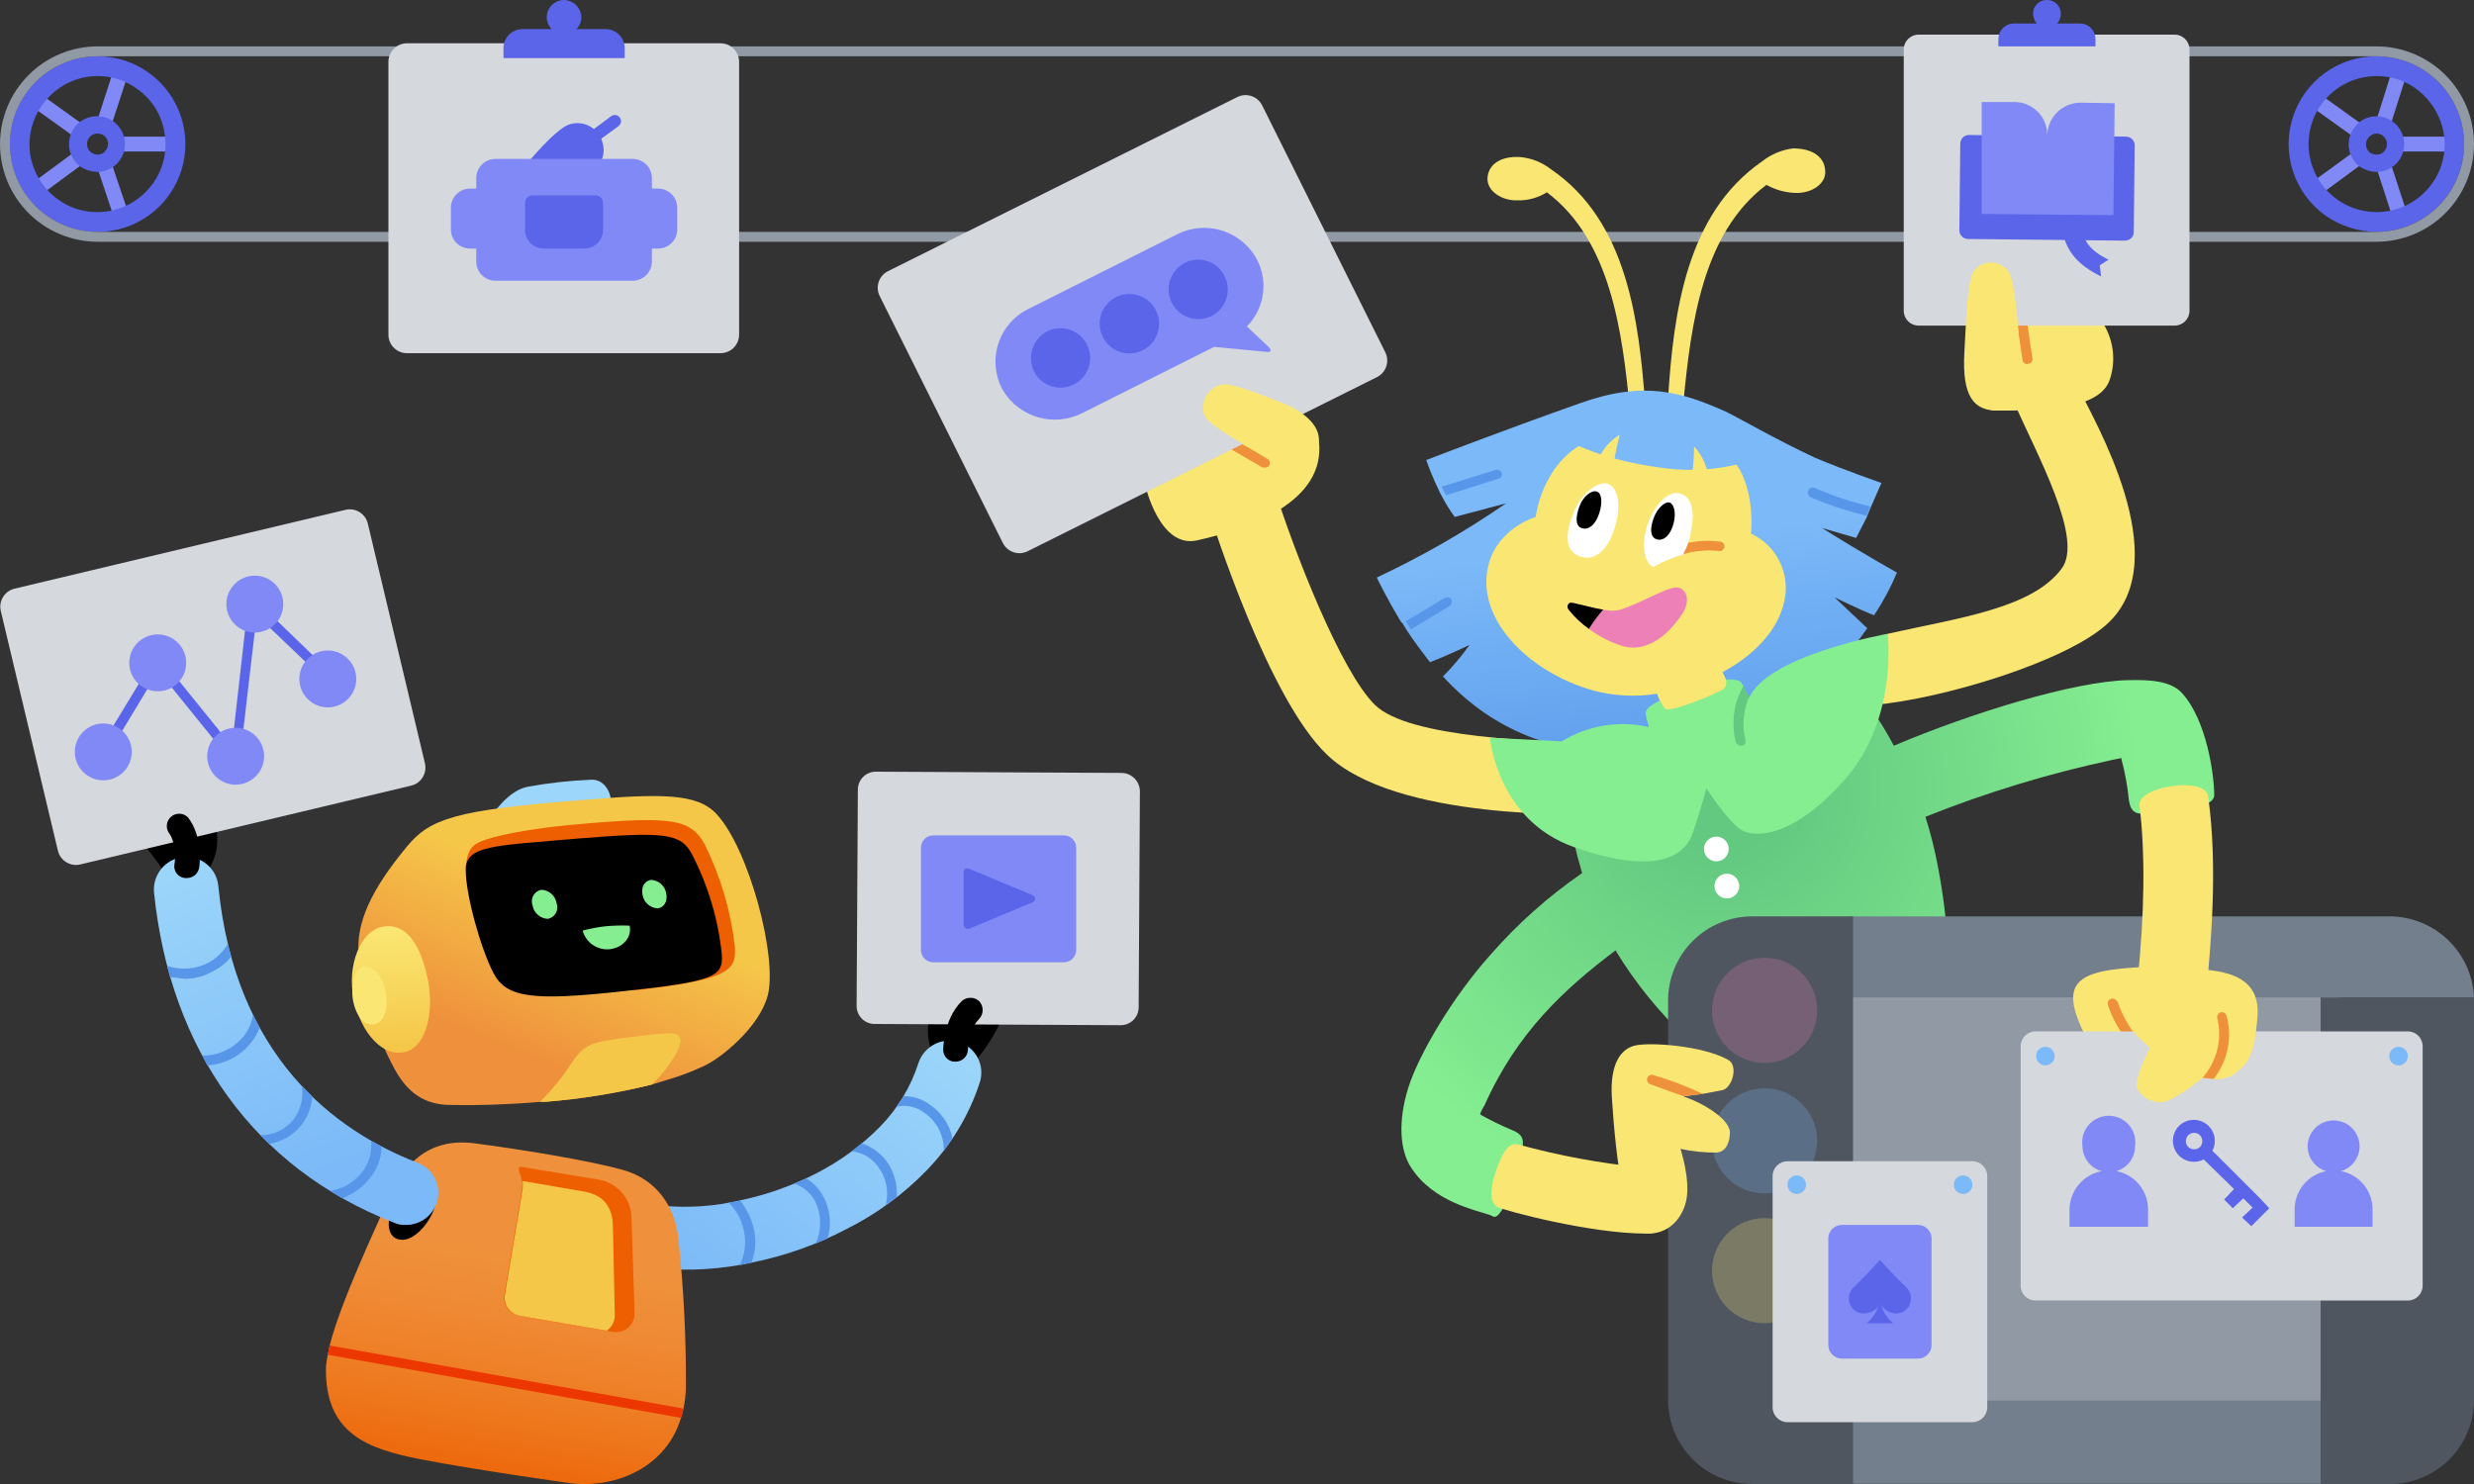 <svg fill="none" height="240" viewBox="0 0 400 240" width="400" xmlns="http://www.w3.org/2000/svg" xmlns:xlink="http://www.w3.org/1999/xlink"><rect x="0" y="0" width="400" height="240" fill="#333333" stroke="none"/><linearGradient id="a" gradientUnits="userSpaceOnUse" x1="150.52" x2="111.33" y1="164.21" y2="210.82"><stop offset="0" stop-color="#9cd6fa"/><stop offset="1" stop-color="#7bb9f8"/></linearGradient><linearGradient id="b" gradientUnits="userSpaceOnUse" x1="86.1" x2="78.26" y1="197.96" y2="243.96"><stop offset=".11" stop-color="#ef913c"/><stop offset=".32" stop-color="#ef8a34"/><stop offset=".65" stop-color="#ee791f"/><stop offset="1" stop-color="#ed5f00"/></linearGradient><linearGradient id="c" gradientUnits="userSpaceOnUse" x1="90.69" x2="93" y1="209.96" y2="194.03"><stop offset="0" stop-color="#f5c749"/><stop offset="1" stop-color="#f5c749"/></linearGradient><linearGradient id="d" gradientUnits="userSpaceOnUse" x1="95.39" x2="85.09" y1="145.03" y2="170.43"><stop offset="0" stop-color="#f5c749"/><stop offset="1" stop-color="#ef913c"/></linearGradient><linearGradient id="e" gradientUnits="userSpaceOnUse" x1="62.73" x2="63.62" y1="150" y2="169.28"><stop offset="0" stop-color="#fae773"/><stop offset="1" stop-color="#f5c749"/></linearGradient><linearGradient id="f" gradientUnits="userSpaceOnUse" x1="33.139" x2="59.155" y1="137.387" y2="201.792"><stop offset="0" stop-color="#9cd6fa"/><stop offset=".8" stop-color="#7bb9f8"/></linearGradient><linearGradient id="g" gradientUnits="userSpaceOnUse" x1="264.04" x2="269.58" y1="87.63" y2="133.52"><stop offset="0" stop-color="#7bb9f8"/><stop offset="1" stop-color="#5896ea"/></linearGradient><radialGradient id="h" cx="278.13" cy="127.25" gradientUnits="userSpaceOnUse" r="67.75"><stop offset=".14" stop-color="#63c880"/><stop offset="1" stop-color="#84ee91"/></radialGradient><clipPath id="i"><path d="m0 0h400v240h-400z"/></clipPath><g clip-path="url(#i)"><g fill="#8189f6"><path d="m18.7 10.3-3.5 10.8c.323-.11.67-.131 1.005-.061s.644.23.895.461l.4.3 3.5-10.7z"/><path d="m29 24.5c.1-.797.1-1.603 0-2.4h-11.3c.245.352.377.771.377 1.2s-.132.848-.377 1.2z"/><path d="m21.1 35.5-3.6-10.7c-.274.327-.638.568-1.046.692-.408.124-.844.127-1.254.008l3.6 10.8z"/><path d="m5.8 32.1 9.1-6.7-.5-.2c-.491-.443-.81-1.045-.9-1.7l-9.1 6.7c.409.674.878 1.309 1.4 1.9z"/><path d="m5 15.5-.7 1.1 9.2 6.6c.007-.432.147-.851.4-1.2.258-.349.603-.625 1-.8l-9.2-6.6z"/></g><path d="m15.8 12.3c2.304-.007 4.548.729 6.4 2.1 1.176.824 2.172 1.878 2.929 3.098.756 1.22 1.257 2.582 1.471 4.002.248 1.424.208 2.884-.118 4.293-.326 1.409-.932 2.737-1.782 3.907-1.013 1.417-2.349 2.572-3.896 3.372-1.547.8-3.262 1.221-5.004 1.228-2.338.029-4.621-.709-6.5-2.1-2.327-1.711-3.904-4.255-4.4-7.1-.229-1.431-.169-2.893.174-4.301.343-1.408.964-2.733 1.826-3.899 1.008-1.423 2.342-2.583 3.89-3.383 1.549-.8 3.267-1.218 5.01-1.217zm0-3.2c-3.383-.007-6.658 1.194-9.234 3.387-2.576 2.193-4.285 5.234-4.818 8.575s.144 6.763 1.909 9.649c1.765 2.886 4.503 5.047 7.721 6.094 3.217 1.046 6.702.91 9.828-.385 3.126-1.295 5.686-3.663 7.22-6.679 1.534-3.015 1.942-6.479 1.149-9.768-.793-3.289-2.734-6.187-5.474-8.171-2.415-1.749-5.319-2.694-8.3-2.7z" fill="#5a65e9"/><path d="m15.8 21.6c.355.005.701.109 1 .3.178.137.328.308.44.503s.184.411.212.634c.028.223.011.45-.049.666-.06.217-.163.419-.302.596-.138.219-.33.398-.558.521-.228.123-.483.184-.742.179-.356.007-.706-.098-1-.3-.301-.207-.528-.506-.645-.853-.118-.346-.121-.721-.009-1.07.112-.348.334-.651.632-.863.298-.212.656-.323 1.022-.315zm0-2.8c-.971-.031-1.926.254-2.722.811-.796.557-1.39 1.357-1.694 2.28s-.301 1.919.009 2.84c.309.921.908 1.717 1.708 2.269.805.52 1.742.797 2.7.8.936-.021 1.842-.332 2.593-.892.75-.56 1.307-1.34 1.593-2.231.286-.891.287-1.85.003-2.742s-.84-1.673-1.589-2.235c-.745-.577-1.658-.893-2.6-.9z" fill="#5a65e9"/><path d="m383.7 21.1 3.4-10.8 2.3.8-3.4 10.7-.4-.3c-.257-.223-.566-.376-.898-.446-.333-.07-.677-.054-1.002.046zm13.8 1h-11.3c.193.371.294.782.294 1.2s-.101.829-.294 1.2h11.3zm-13.8 3.4 3.5 10.8 2.3-.8-3.5-10.7c-.281.318-.645.551-1.051.674-.406.124-.838.132-1.249.026zm-1.7-2-9.2 6.7c.444.676.946 1.312 1.5 1.9l9.1-6.7-.5-.2c-.275-.191-.499-.445-.656-.741s-.24-.625-.244-.959zm.4-1.5c.237-.369.588-.65 1-.8l-9.2-6.6-.8.9-.6 1.1 9.2 6.6c-.018-.217.008-.435.076-.641.069-.206.179-.397.324-.559z" fill="#8189f6"/><path d="m384.2 12.3c2.338-.029 4.621.709 6.5 2.1 2.312 1.725 3.884 4.262 4.4 7.1.248 1.424.208 2.884-.118 4.293-.327 1.409-.933 2.737-1.782 3.907-1.023 1.43-2.374 2.595-3.94 3.395s-3.301 1.214-5.06 1.205c-2.596-.012-5.105-.943-7.081-2.626-1.977-1.684-3.294-4.012-3.719-6.574-.261-1.571-.177-3.18.245-4.715.422-1.536 1.173-2.961 2.2-4.178 1.026-1.217 2.305-2.197 3.748-2.871 1.443-.674 3.015-1.028 4.607-1.035zm0-3.2c-2.998.006-5.917.961-8.339 2.728-2.422 1.767-4.222 4.255-5.144 7.108-.921 2.853-.916 5.924.015 8.774s2.74 5.332 5.168 7.09c2.427 1.725 5.323 2.667 8.3 2.7 3.766 0 7.378-1.496 10.041-4.159s4.159-6.275 4.159-10.041c0-3.766-1.496-7.378-4.159-10.041-2.663-2.663-6.275-4.159-10.041-4.159z" fill="#5a65e9"/><path d="m384.2 21.6c.357-.007.706.098 1 .3.186.13.344.295.466.487.121.192.202.406.24.629.037.224.029.453-.023.673-.053.221-.149.428-.283.611-.146.234-.354.424-.601.547s-.524.176-.799.153c-.355-.005-.701-.109-1-.3-.178-.137-.328-.308-.44-.503-.111-.195-.183-.411-.211-.634-.028-.223-.011-.45.049-.667.06-.217.163-.419.302-.596.15-.207.345-.377.57-.498s.475-.19.73-.202zm0-2.8c-.709.003-1.406.178-2.033.509-.627.331-1.164.808-1.567 1.391-.349.479-.601 1.022-.739 1.598-.139.576-.163 1.174-.07 1.76s.301 1.147.611 1.652.718.944 1.198 1.291c.776.502 1.676.779 2.6.8.724.004 1.439-.166 2.083-.497.644-.331 1.199-.812 1.617-1.403.674-.96.947-2.145.76-3.303-.186-1.158-.818-2.197-1.76-2.897-.775-.591-1.725-.907-2.7-.9z" fill="#5a65e9"/><path d="m384.2 9.1c3.766 0 7.378 1.496 10.041 4.159s4.159 6.275 4.159 10.041-1.496 7.378-4.159 10.041-6.275 4.159-10.041 4.159h-368.4c-3.766 0-7.378-1.496-10.041-4.159-2.663-2.663-4.159-6.275-4.159-10.041s1.496-7.378 4.159-10.041c2.663-2.663 6.275-4.159 10.041-4.159zm0-1.6h-368.4c-4.19 0-8.209 1.665-11.172 4.628-2.963 2.963-4.628 6.982-4.628 11.172s1.665 8.209 4.628 11.172c2.963 2.963 6.982 4.628 11.172 4.628h368.4c4.19 0 8.209-1.665 11.172-4.628s4.628-6.982 4.628-11.172-1.665-8.209-4.628-11.172c-2.963-2.963-6.982-4.628-11.172-4.628z" fill="#9099a4"/><path d="m153.1 172.6c-.362.012-.721-.074-1.038-.251-.317-.176-.581-.435-.762-.749-2.2-4.2-1.5-8.8 1.6-10.7.441-.267.968-.354 1.471-.242s.943.413 1.229.842c.273.456.363.999.251 1.518-.111.52-.415.978-.851 1.282-1.2.7-1.3 3.2-.2 5.4.138.227.227.48.261.743s.013.53-.062.784c-.076.255-.203.49-.375.692s-.385.366-.624.481c-.271.159-.586.229-.9.2z" fill="#000"/><path d="m155.9 172.6c-.473-.034-.925-.208-1.3-.5-.394-.347-.636-.835-.674-1.359-.037-.524.133-1.042.474-1.441 1.308-1.577 2.448-3.286 3.4-5.1.219-.472.612-.84 1.098-1.027.485-.187 1.024-.177 1.502.027.474.219.849.607 1.052 1.088.204.48.221 1.019.048 1.512-1.069 2.164-2.413 4.181-4 6-.191.243-.434.441-.71.579-.277.138-.581.214-.89.221z" fill="#000"/><path d="m181.1 165.8-39.6-.2c-.398.014-.794-.054-1.164-.2-.371-.146-.707-.366-.988-.648-.282-.281-.502-.617-.648-.988-.146-.37-.214-.766-.2-1.164l.2-34.8c-.014-.398.054-.794.2-1.164.146-.371.366-.707.648-.988.281-.282.617-.502.988-.648.37-.146.766-.214 1.164-.2l39.6.2c.796 0 1.559.316 2.121.879.563.562.879 1.325.879 2.121l-.2 34.8c.014.398-.054.794-.2 1.164-.146.371-.366.707-.648.988-.281.282-.617.502-.988.648-.37.146-.766.214-1.164.2z" fill="#d5d8dc"/><path d="m107.1 195c4.254.396 8.544.092 12.7-.9 4.279-.909 8.416-2.389 12.3-4.4 3.775-1.946 7.218-4.477 10.2-7.5 2.84-2.904 4.963-6.431 6.2-10.3.436-1.296 1.356-2.373 2.567-3.006 1.211-.634 2.62-.775 3.933-.394.661.204 1.274.538 1.803.982.53.444.966.99 1.283 1.604.316.615.507 1.286.561 1.975.054.69-.03 1.383-.247 2.039-1.741 5.33-4.683 10.188-8.6 14.2-3.764 3.88-8.16 7.093-13 9.5-4.665 2.442-9.645 4.225-14.8 5.3-5.245 1.187-10.647 1.524-16 1-.708-.014-1.405-.175-2.047-.473s-1.215-.726-1.683-1.258c-.467-.532-.819-1.155-1.032-1.83-.214-.674-.285-1.386-.208-2.09s.299-1.384.653-1.997.831-1.146 1.402-1.565c.571-.418 1.223-.713 1.914-.866s1.407-.16 2.101-.021z" fill="url(#a)"/><path d="m121.8 198.4c.515 1.916.41 3.947-.3 5.8l-1.9.4c.895-1.797 1.108-3.858.6-5.8-.358-1.639-1.193-3.135-2.4-4.3l1.9-.3c.974 1.245 1.688 2.673 2.1 4.2zm8.6-7.8-2 .8c1.385.482 2.554 1.438 3.3 2.7.555 1.077.861 2.266.896 3.477.034 1.212-.203 2.416-.696 3.523l1.9-.8c.35-1.16.46-2.379.322-3.583-.137-1.203-.519-2.366-1.122-3.417-.624-1.106-1.519-2.035-2.6-2.7zm8.9-5.7-1.6 1.3c.83.081 1.633.336 2.357.75.724.413 1.352.976 1.843 1.65.684.881 1.156 1.907 1.381 2.999.226 1.092.198 2.221-.081 3.301l1.8-1.3c.129-2.15-.509-4.276-1.8-6-1.021-1.248-2.373-2.183-3.9-2.7zm11.1-6.2c-1.228-.951-2.748-1.446-4.3-1.4l-1.2 1.7c.793-.191 1.618-.201 2.415-.028.796.174 1.544.525 2.185 1.028.976.686 1.769 1.601 2.309 2.664.54 1.064.812 2.243.791 3.436l1.4-2c-.449-2.201-1.741-4.139-3.6-5.4z" fill="#5896ea"/><path d="m154.5 171.7c-.258.014-.516-.026-.758-.115s-.463-.227-.651-.405c-.187-.178-.336-.392-.437-.629-.102-.237-.154-.493-.154-.751 0-.2 0-4.9 3-7.9.385-.344.883-.535 1.4-.535s1.015.191 1.4.535c.373.391.581.91.581 1.45s-.208 1.059-.581 1.45c-1.8 1.8-1.8 4.9-1.8 4.9 0 .53-.211 1.039-.586 1.414s-.884.586-1.414.586z" fill="#000"/><path d="m172 135.1h-21.1c-1.104 0-2 .895-2 2v16.53c0 1.105.896 2 2 2h21.1c1.105 0 2-.895 2-2v-16.53c0-1.105-.895-2-2-2z" fill="#8189f6"/><path d="m155.8 149.6v-8.5c-.016-.112 0-.226.047-.329.046-.103.12-.191.214-.254s.204-.098.317-.101.225.026.322.084l10.3 4.3c.107.047.198.124.262.221.064.098.098.212.098.329s-.034.231-.098.329c-.064.097-.155.174-.262.221l-10.3 4.3c-.099.03-.203.038-.306.023-.102-.015-.2-.053-.286-.11-.086-.058-.158-.133-.211-.222-.054-.089-.087-.188-.097-.291z" fill="#5a65e9"/><path d="m110.9 224.4c-.028 1.143-.162 2.281-.4 3.4-.086.511-.22 1.014-.4 1.5-2.3 7.8-10.2 11.4-17.7 10.6 0 0-15.7-2.2-24.4-3.9s-15.5-4.2-15.3-14.9c.058-.672.158-1.34.3-2l.3-1.5c1.8-7.1 7.4-18.9 9.6-23.9s6.1-9.8 13.8-8.8 18.6 2.8 24 4.3c5.4 1.5 8.5 5.9 9 11.3.842 7.938 1.243 15.917 1.2 23.9z" fill="url(#b)"/><path d="m83.9 189.2v.2c.226.513.394 1.05.5 1.6.065.635.031 1.276-.1 1.9l-2.8 16.7c-.06.75.163 1.495.626 2.087.463.593 1.132.99 1.874 1.113l15.1 2.6c.442.075.896.05 1.327-.073.432-.123.83-.341 1.166-.639.335-.297.6-.666.775-1.079.174-.414.253-.861.232-1.309l-.5-15.5c-.047-1.445-.589-2.83-1.536-3.922-.947-1.093-2.24-1.826-3.664-2.078l-12.7-2.1c-.2-.1-.4.2-.3.5z" fill="#ed5f00"/><path d="m84.5 191c.065.635.031 1.276-.1 1.9l-2.8 16.7c-.06.75.163 1.495.626 2.087.463.593 1.132.99 1.874 1.113l14 2.4c.419-.288.758-.677.986-1.132s.336-.96.314-1.468l-.3-14.1c0-3.6-1.8-5.3-4.7-5.8z" fill="url(#c)"/><path d="m110.5 227.8c-.086.511-.22 1.014-.4 1.5l-57.1-10.2.3-1.5z" fill="#ed3700"/><path d="m63.2 195.9c-.9 2.9-0 4.7 2 4.6s4.5-2.9 5.2-5.7-.1-5.2-2.1-4.8-4.2 2.9-5.1 5.9z" fill="#000"/><path d="m98.8 129.8-19.2 2s2.6-4.1 5.9-4.6c3.337-.597 6.712-.965 10.1-1.1 2-.1 3.2 1.9 3.2 3.7z" fill="#9cd6fa"/><path d="m124.1 161.1c-1.4 5.1-7.6 10.1-10.3 11.3-1.872.886-3.811 1.622-5.8 2.2l-2.6.8c-5.681 1.401-11.467 2.337-17.3 2.8h-.8c-4.788.418-9.595.585-14.4.5-4.3 0-7-2-9.1-5.8-3.071-5.715-5.038-11.957-5.8-18.4-.5-5.1 1.9-10.5 7.8-17.6 3.7-4.5 7.8-5.9 28.1-7.5 13.1-1.1 18.8-1.1 21.9 2.2 5.3 5.6 10 23.4 8.3 29.5z" fill="url(#d)"/><path d="m94.6 133.2c14-1.2 17.1-.7 19.3 3.3 2.581 5.173 4.239 10.757 4.9 16.5.3 3.8-.6 5.4-15.6 7.1l-20.9-.9-7-19c.3-2.9 1-3.7 3.5-4.5s8.1-1.9 15.8-2.5z" fill="#ed5f00"/><path d="m109.9 169c-.4 1.6-2.6 4.6-4.5 6.4-5.681 1.401-11.467 2.337-17.3 2.8h-.8c1.96-1.938 3.704-4.084 5.2-6.4 2.1-3.1 3.3-3.3 9.7-4.1s8.3-1.2 7.7 1.3z" fill="#f5c749"/><path d="m68.9 157.2c1.5 5.6.3 11.9-3.3 12.9s-7.2-2.9-8.4-8.5 1.2-11 4.5-11.7 5.8 1.7 7.2 7.3z" fill="url(#e)"/><path d="m62.2 159.8c.7 2.5.2 5.3-1.5 5.8s-3.1-1.2-3.6-3.7.4-5.4 1.6-5.6 2.9 1 3.5 3.5z" fill="#fae773"/><path d="m93.6 135.6c13.7-1.1 16.5-.9 18.3 2.6 2.592 5.02 4.22 10.481 4.8 16.1.3 3.7-1.3 4.4-15.9 6s-18.9 1.1-21-2.9-4.5-12.7-4.5-16.7 4.4-3.9 18.3-5.1z" fill="#000"/><path d="m90 146.1c.091.256.127.528.104.799-.023.27-.103.533-.236.77s-.315.442-.533.603c-.219.161-.47.272-.736.328-.608-.016-1.192-.245-1.648-.647s-.758-.952-.852-1.553c-.091-.256-.127-.528-.104-.798.023-.271.103-.534.236-.771.133-.236.315-.442.533-.603.219-.16.47-.272.735-.328.608.016 1.192.245 1.649.647s.758.952.852 1.553zm17.7-1.7c-.11-.567-.406-1.081-.84-1.461-.435-.38-.983-.605-1.56-.639-1.1.1-1.7 1.2-1.4 2.5.11.567.406 1.081.84 1.461.435.38.984.605 1.56.639 1.1-.1 1.7-1.2 1.4-2.5zm-9.8 5.4c-1.25.137-2.487.371-3.7.7.258.961.857 1.795 1.685 2.347.828.552 1.828.784 2.815.653 2.1-.3 3.5-2 3.1-3.8-1.301-.055-2.604-.022-3.9.1z" fill="#84ee91"/><path d="m29.1 143.5c-.356-.015-.701-.126-1-.319-.299-.193-.541-.463-.701-.781-1.402-2.338-3.008-4.546-4.8-6.6-.358-.398-.543-.922-.515-1.456.028-.534.268-1.036.665-1.394s.922-.543 1.456-.515c.534.028 1.036.267 1.394.665 1.992 2.297 3.767 4.774 5.3 7.4.25.465.305 1.009.156 1.515-.15.505-.493.931-.956 1.185-.294.202-.643.307-1 .3z" fill="#000"/><path d="m31.5 142.3c-.239.007-.477-.033-.7-.119s-.427-.215-.6-.381c-.394-.347-.636-.835-.674-1.359s.133-1.041.474-1.441c.558-.751.915-1.632 1.037-2.559.122-.928.006-1.871-.337-2.741-.096-.236-.144-.489-.141-.744.003-.254.058-.506.161-.739s.251-.444.437-.618c.185-.175.404-.311.643-.399.491-.198 1.04-.193 1.527.013s.873.597 1.073 1.087c.658 1.526.876 3.206.629 4.85-.247 1.644-.95 3.185-2.029 4.45-.176.228-.404.411-.665.533s-.547.179-.835.167z" fill="#000"/><path d="m55.855 82.454-53.503 12.746c-1.612.384-2.607 2.002-2.223 3.614l9.235 38.765c.384 1.612 2.002 2.608 3.614 2.224l53.503-12.747c1.612-.384 2.607-2.001 2.223-3.613l-9.235-38.765c-.384-1.612-2.002-2.607-3.614-2.223z" fill="#d5d8dc"/><path d="m38.1 123.4c-.132.004-.262-.02-.383-.072-.121-.052-.229-.13-.317-.228l-11.8-14.6-8.2 13.6c-.3.3-.8.5-1.1.2-.092-.052-.174-.122-.239-.205-.065-.084-.113-.18-.141-.282s-.035-.209-.021-.315c.014-.105.048-.206.102-.298l8.8-14.5c.067-.096.157-.174.262-.226.105-.053.221-.078.338-.074.122-.048.257-.054.384-.018s.238.113.316.218l11.4 14.1 2.6-23c.043-.153.12-.295.223-.416.103-.121.232-.218.377-.284.139-.043.287-.046.428-.011.141.035.27.108.372.211l12.1 11.7c.141.149.219.345.219.55s-.078.401-.219.55c-.066.083-.149.151-.244.197-.095.046-.2.07-.306.07s-.21-.024-.306-.07c-.095-.046-.179-.114-.244-.197l-11-10.5-2.7 23.2c-.008.152-.059.299-.148.423s-.211.22-.352.277z" fill="#5a65e9"/><path d="m16.7 126.2c2.541 0 4.6-2.059 4.6-4.6 0-2.54-2.059-4.6-4.6-4.6s-4.6 2.06-4.6 4.6c0 2.541 2.059 4.6 4.6 4.6z" fill="#8189f6"/><path d="m41.2 102.3c2.541 0 4.6-2.059 4.6-4.6 0-2.541-2.059-4.6-4.6-4.6s-4.6 2.059-4.6 4.6c0 2.541 2.059 4.6 4.6 4.6z" fill="#8189f6"/><path d="m38.1 126.9c2.541 0 4.6-2.059 4.6-4.6 0-2.54-2.059-4.6-4.6-4.6s-4.6 2.06-4.6 4.6c0 2.541 2.059 4.6 4.6 4.6z" fill="#8189f6"/><path d="m53 114.4c2.541 0 4.6-2.059 4.6-4.6 0-2.54-2.059-4.6-4.6-4.6-2.541 0-4.6 2.06-4.6 4.6 0 2.541 2.059 4.6 4.6 4.6z" fill="#8189f6"/><path d="m25.5 111.8c2.541 0 4.6-2.059 4.6-4.6 0-2.54-2.059-4.6-4.6-4.6-2.541 0-4.6 2.06-4.6 4.6 0 2.541 2.059 4.6 4.6 4.6z" fill="#8189f6"/><path d="m65.5 198.1c-.656.021-1.308-.116-1.9-.4-22.4-8.8-36.1-27.8-38.7-53.4-.113-1.375.316-2.739 1.193-3.804.878-1.064 2.136-1.744 3.507-1.896.683-.069 1.374-.002 2.031.198.657.199 1.269.527 1.799.964.53.437.968.974 1.289 1.582.321.607.518 1.272.581 1.956 2.7 27.6 18.9 39.6 32.1 44.7 1.17.414 2.154 1.232 2.773 2.308.619 1.075.834 2.336.604 3.556s-.887 2.317-1.855 3.094-2.182 1.182-3.422 1.142z" fill="url(#f)"/><path d="m61.7 185.4c-.02 1.65-.543 3.255-1.5 4.6-1.199 1.744-2.912 3.073-4.9 3.8l-1.9-1.2c1.107-.176 2.167-.578 3.113-1.18s1.758-1.392 2.387-2.32c.874-1.366 1.262-2.987 1.1-4.6zm-14.2-4.4c-.647.812-1.468 1.467-2.403 1.917-.935.45-1.959.684-2.997.683l1.4 1.4c1.87-.293 3.583-1.216 4.857-2.617 1.273-1.4 2.029-3.194 2.143-5.083l-1.7-1.7c.157.941.123 1.905-.1 2.832-.223.928-.631 1.801-1.2 2.568zm-9.1-12.4c-1.561 1.404-3.601 2.156-5.7 2.1l.8 1.6c1.852-.098 3.636-.725 5.143-1.806s2.671-2.571 3.357-4.294l-1.1-2.1c-.241 1.76-1.133 3.366-2.5 4.5zm-1-13.9-.6-2c-.743 1.262-1.815 2.299-3.1 3-1.026.529-2.148.845-3.299.931-1.151.086-2.308-.06-3.401-.431.2.6.3 1.2.5 1.8l2.4.3c1.58.007 3.133-.408 4.5-1.2 1.163-.572 2.187-1.391 3-2.4z" fill="#5896ea"/><path d="m30.2 142h-.3c-.26-.024-.512-.101-.74-.227-.229-.125-.429-.297-.588-.503-.16-.207-.275-.444-.339-.696-.064-.253-.075-.517-.033-.774.2-.9.2-3.7-.9-5.1-.275-.415-.385-.918-.309-1.41s.333-.939.721-1.251c.388-.313.878-.47 1.375-.44.497.03.965.244 1.313.601 2.4 3.1 1.9 7.6 1.8 8.1-.072.477-.315.912-.682 1.224s-.836.481-1.318.476z" fill="#000"/><path d="m295.1 27.6c.2 2.1-2.2 3.7-4.8 3.6-1.648-.051-3.26-.497-4.7-1.3-10.4 7.8-12.2 22.7-13.4 34.9l-2.5-.5c.9-13.7 2.9-29.7 15.2-38.2 1.444-1.143 3.173-1.869 5-2.1 3.3 0 5.1 1.5 5.2 3.6z" fill="#fae773"/><path d="m245.8 25.4c1.825.171 3.561.865 5 2 12.3 8.4 14.2 24.5 15.2 38.1l-2.5.5c-1.2-12.1-3-27.1-13.4-34.9-1.406.883-3.04 1.335-4.7 1.3-2.6.1-5-1.5-4.9-3.6s2-3.6 5.3-3.4z" fill="#fae773"/><path d="m303 99.5c-1.9-.7-6.2-2.8-6.4-2.9l5.3 5c-5.8 8.4-17.7 20.3-38.1 20.4-15.1.1-24.5-6-30.5-12.6 1.574-1.576 3.013-3.282 4.3-5.1-.2.1-3.8 1.8-6.4 2.8-1.3-1.7-2.6-3.4-3.7-5.1l-.8-1.3h-.1c-2.5-4.1-4-7.3-4-7.3 7.287-3.414 14.278-7.428 20.9-12l-8.3 2.2c-.747-1.015-1.415-2.084-2-3.2-.273-.446-.507-.914-.7-1.4-.719-1.496-1.354-3.032-1.9-4.6 0 0 12.4-4.8 24.9-9.2 10.3-3.7 16.4-1.8 23.6 1.4 2.8 1.4 7.9 4.4 14.3 7.4 4.7 2 10.8 4.1 10.8 4.1l-1.8 4.1-.6 1.5-1.7 3.3-5.5-1.6c6.7 4.2 12.1 7.2 12.1 7.2-1.007 2.414-2.247 4.725-3.7 6.9z" fill="url(#g)"/><path d="m283.1 86.3s1.1-9.5-4.7-13.6l-19.8-2.1c-9.2 2.8-10.3 13-10.3 13s-5.2 1.5-7.2 6.4c-3.6 9.2 5.7 18.7 16.6 21.7 3.329.87 6.802 1.04 10.2.5l2.4 5.9 10.4-4.8-2.2-4.6c5.1-2.7 9-6.8 10-11.5.478-2.16.203-4.419-.779-6.402-.982-1.982-2.613-3.57-4.621-4.498z" fill="#fae773"/><path d="m272.1 99.1c-2.7 4.2-6.3 6.4-9.7 5.4-1.982-.606-3.844-1.554-5.5-2.8-1.2-.847-2.277-1.857-3.2-3-.5-.6-.2-1 .1-1.2s3 .7 5.4 1.1c.787.18 1.601.214 2.4.1 2.8-.7 7.8-3.7 9.4-3.7s2.4 2 1.1 4.1z" fill="#ed80b6"/><path d="m285.4 73.5s-6.5 3.5-16.4 2.2c-11.7-1.5-16.5-5.1-16.5-5.1l16.2-5.6z" fill="#7bb9f8"/><path d="m258.7 73.7c.724-1.413 1.834-2.592 3.2-3.4-.383 1.381-.683 2.783-.9 4.2z" fill="#fae773"/><path d="m273.6 76.7c.186-1.493.286-2.995.3-4.5 1.12 1.2 1.882 2.689 2.2 4.3z" fill="#fae773"/><path d="m261.2 84.9c-1.2 4.4-3.6 6-6 5s-2-4.1-.7-7.2 4.1-5.1 5.6-4.4 2 3.3 1.1 6.6z" fill="#fff"/><path d="m271.1 90c-.182.006-.36-.051-.505-.16-.146-.109-.25-.264-.295-.44-.064-.199-.047-.415.046-.602.094-.187.257-.33.454-.398 2.367-.856 4.905-1.13 7.4-.8.195.048.364.167.475.333.111.167.156.369.125.567-.023.107-.068.208-.132.296-.063.089-.144.164-.238.22s-.198.093-.306.107c-.109.014-.219.006-.324-.023-2.199-.226-4.421.048-6.5.8z" fill="#ef913c"/><path d="m267.3 91.7c1.508-.869 3.121-1.541 4.8-2 .569-.996.974-2.076 1.2-3.2.7-3.3.5-5.8-1.4-6.6s-4.2 1.4-5.4 4.6-.8 6.4.8 7.2z" fill="#fff"/><path d="m258.6 82.9c-.6 2-1.8 2.9-2.9 2.5s-.9-2-.3-3.6 2-2.6 2.8-2.3.9 1.8.4 3.4z" fill="#000"/><path d="m270.6 84.6c-.5 2-1.7 3-2.8 2.6s-1-1.9-.4-3.5 1.9-2.7 2.6-2.4 1 1.7.6 3.3z" fill="#000"/><path d="m259.2 98.6c-.853.966-1.623 2.003-2.3 3.1-1.2-.847-2.277-1.857-3.2-3-.5-.6-.2-1 .1-1.2s3 .7 5.4 1.1z" fill="#000"/><path d="m302.4 81.9-.6 1.5c-3.114-.734-6.159-1.738-9.1-3-.092-.052-.174-.122-.239-.205-.065-.084-.113-.179-.141-.282-.028-.102-.035-.209-.021-.314.013-.105.048-.207.101-.298.032-.098.085-.188.155-.263.07-.075.156-.134.251-.172.096-.038.199-.055.301-.049.103.006.203.035.293.084 2.901 1.275 5.914 2.28 9 3z" fill="#5896ea"/><path d="m234.4 98-6.3 3.8-.8-1.3h-.1c3.2-1.8 6.3-3.8 6.4-3.8.092-.053.193-.088.299-.102.105-.014.212-.006.314.021s.198.076.282.141c.083.065.153.147.205.239.06.177.064.369.01.548s-.162.337-.31.452z" fill="#5896ea"/><path d="m242.3 77.4-8.5 2.7-.7-1.4 8.7-2.7c.199-.064.415-.047.602.046s.33.256.398.454c.03.092.041.189.032.285s-.038.19-.085.274c-.047.085-.111.159-.188.217-.077.059-.165.101-.259.123z" fill="#5896ea"/><path d="m358 128.6c0 2.7-10.4 3-11.5 3s-2-.2-2.3-2.2c-.214-2.23-.616-4.437-1.2-6.6v-.2l-1.5.3c-10.309 2.207-20.412 5.284-30.2 9.2 3.1 9.5 3.7 21.3 3.7 21.3l-42.3 14.5c-4.461-4.189-8.33-8.966-11.5-14.2-8.2 6.2-15.9 13.2-21.2 25.1-.292.435-.528.905-.7 1.4l.3.2c1.461.811 2.963 1.545 4.5 2.2 1.5.6 2.3 1.1 2.1 2.7-.065.679-.199 1.349-.4 2-1.2 3.7-1.9 6.8-2.9 8.3s-1.2 1.3-2 .9c-2.3-.8-9.1-2.1-12.7-7.6-1.9-2.8-2.2-7.6-.5-13s7.2-14.7 13.2-21.4c4.391-5.039 9.397-9.507 14.9-13.3-1.013-3.374-1.782-6.816-2.3-10.3l46.8-19.3c2.242 2.81 4.217 5.823 5.9 9 12.5-5.3 29.1-10.4 37.8-10.6 3.6-.1 7 .1 8.8 2.1 4 4.4 5.2 13.3 5.2 16.5z" fill="url(#h)"/><path d="m336.2 63-10.6 2c3.7 8.5 11.4 22.2 7.7 27-4.8 6.4-16.5 7.9-28.1 10.5l-6.2 6.7 4 4.8c11.3-1 31.3-7.1 37.8-13.2 11.2-10.4-2.5-33.2-4.6-37.8z" fill="#fae773"/><path d="m260.4 131.6c-4.3.2-34.9 1.1-45.9-9.6-9.4-9-18.3-36.9-19.3-40.1-.441-1.406-.311-2.929.363-4.239.674-1.31 1.837-2.302 3.237-2.761 1.432-.44 2.98-.299 4.309.394 1.329.693 2.332 1.88 2.791 3.306 3.4 10.8 10.9 30 16.4 35.4s26.4 5.9 38.3 6.4z" fill="#fae773"/><path d="m319.4 52s-2.8 14.4 3.4 14.4 16.2.1 18.2-4.7c.563-1.517.775-3.143.619-4.753s-.675-3.165-1.519-4.547z" fill="#fae773"/><path d="m185.2 78.6s2.3 10.1 8.3 8.8c9.5-2.1 21.6-6.8 19.6-17l-8.2-2.4z" fill="#fae773"/><path d="m277.5 139.3c1.105 0 2-.895 2-2s-.895-2-2-2c-1.104 0-2 .895-2 2s.896 2 2 2z" fill="#fff"/><path d="m279.2 145.3c1.105 0 2-.895 2-2s-.895-2-2-2c-1.104 0-2 .895-2 2s.896 2 2 2z" fill="#fff"/><path d="m285.9 119.8-17.2 4.7s-1.3-3.8-2.1-6.9c-.202-.657-.369-1.325-.5-2-.2-.9.8-1.6 2.3-2.3.205.468.474.906.8 1.3.7.8 8.8-2.6 9.5-3.2s.3-1.5.3-1.5 2.2-.2 2.6.6l.3.5c.239.629.54 1.232.9 1.8 1.4 3.1 3.1 7 3.1 7z" fill="#84ee91"/><path d="m268.1 118c-2.583-.828-5.315-1.086-8.008-.758s-5.283 1.235-7.592 2.658l-11.6-.6s1.1 13.3 13.6 17.7 17.8 1.9 19.2-2.3 2.2-7.2 2.2-7.2 3.4 5.3 5.6 6.7 8.6 1.3 17-8.4 6.7-23.3 6.7-23.3-19.8 3.5-22.5 10.6z" fill="#84ee91"/><path d="m282.6 113.2c-.786 2.077-.926 4.343-.4 6.5.03.099.038.203.023.306-.015.102-.053.2-.11.286-.058.086-.133.158-.222.211-.089.054-.188.087-.291.097h-.2c-.19-.017-.37-.093-.514-.219s-.244-.294-.286-.481c-.467-2.044-.433-4.172.1-6.2.296-.974.699-1.913 1.2-2.8.239.629.54 1.232.9 1.8-.1.2-.1.3-.2.5z" fill="#63c880"/><path d="m204.5 75.6h-.4l-6-3.5c-.092-.052-.174-.122-.239-.205-.065-.084-.113-.179-.141-.282-.028-.102-.035-.209-.022-.315.014-.105.049-.207.102-.298.042-.089.102-.169.177-.233.074-.064.162-.112.256-.141.094-.028.194-.036.291-.024.098.013.192.046.276.097 2.3 1.2 6.1 3.5 6.1 3.5.093.052.174.122.239.205.066.084.114.179.142.282.027.102.035.209.021.315s-.048.207-.102.298c-.075.112-.181.2-.305.254-.125.053-.262.069-.395.046z" fill="#ef913c"/><path d="m327.8 58.9c-.196.002-.385-.069-.533-.198-.147-.129-.242-.308-.267-.502 0-.1-.6-3.8-.9-6.4-.014-.105-.007-.212.021-.315s.076-.198.141-.282c.065-.084.146-.154.239-.206.092-.052.194-.085.299-.098.204.011.399.084.56.209s.279.296.34.491c.3 2.5.9 6.3.9 6.3.03.099.038.203.023.306s-.053.2-.11.286-.133.158-.222.212c-.088.053-.188.086-.291.097z" fill="#ef913c"/><path d="m378.1 160h-81.5v67.91h81.5z" fill="#9099a4"/><path d="m377 226.5h-79.3v13.47h79.3z" fill="#747f8d"/><path d="m375.2 226.5v13.5h11.2c1.786 0 3.555-.352 5.205-1.035 1.65-.684 3.149-1.685 4.412-2.948s2.264-2.762 2.948-4.412c.683-1.65 1.035-3.419 1.035-5.205v-65.1h-24.8z" fill="#4f5660"/><path d="m375.2 161.3h24.8c-.154-3.511-1.651-6.829-4.182-9.267-2.532-2.439-5.903-3.811-9.418-3.833h-87.6v13.1z" fill="#747f8d"/><path d="m283.3 240h16.3v-91.8h-16.3c-3.607 0-7.066 1.433-9.616 3.983-2.551 2.551-3.984 6.01-3.984 9.617v64.6c0 1.786.352 3.554 1.035 5.205.684 1.65 1.686 3.149 2.949 4.412 1.262 1.263 2.762 2.264 4.412 2.948 1.65.683 3.418 1.035 5.204 1.035z" fill="#4f5660"/><g opacity=".5"><path d="m285.3 171.9c4.694 0 8.5-3.806 8.5-8.5s-3.806-8.5-8.5-8.5-8.5 3.806-8.5 8.5 3.806 8.5 8.5 8.5z" fill="#ed80b6" opacity=".5"/><path d="m285.3 193c4.694 0 8.5-3.806 8.5-8.5s-3.806-8.5-8.5-8.5-8.5 3.806-8.5 8.5 3.806 8.5 8.5 8.5z" fill="#7bb9f8" opacity=".5"/><path d="m285.3 214c4.694 0 8.5-3.806 8.5-8.5s-3.806-8.5-8.5-8.5-8.5 3.806-8.5 8.5 3.806 8.5 8.5 8.5z" fill="#fae773" opacity=".5"/></g><path d="m265.5 188.8c-6.76-.66-13.451-1.898-20-3.7-1.9-.6-3 2.4-3.8 4.8s-.8 4.7.4 5.3 15 4.3 24 4.3c1.393.031 2.746-.468 3.786-1.396 1.039-.928 1.688-2.216 1.814-3.604.3-3-.5-5.3-6.2-5.7z" fill="#fae773"/><path d="m279.7 183.2c-.1 2.3-1.1 3.1-2.1 3.2-1.983.018-3.961-.183-5.9-.6 0 0 1.7 5.1.9 8.5s-3.6 5.6-6.7 5.1-4.6-11-5.3-22c-.3-5.1 1.3-7.7 3.7-8.3s11 0 15.1 2.3c1.7.9.7 4.5-.9 4.9l-3.2.6-3.1.4 1.7.7c2.3 1 5.8 3.2 5.8 5.2z" fill="#fae773"/><path d="m272.2 177.3-5.5-2c-.156-.086-.279-.222-.349-.387-.07-.164-.083-.347-.037-.519.046-.173.148-.325.291-.432.142-.108.317-.165.495-.162 2.811.816 5.552 1.853 8.2 3.1z" fill="#ef913c"/><path d="m200.045 15.699-56.47 28.155c-1.483.739-2.086 2.541-1.347 4.023l19.905 39.923c.74 1.483 2.541 2.086 4.024 1.346l56.47-28.155c1.483-.739 2.086-2.541 1.346-4.023l-19.905-39.923c-.739-1.483-2.54-2.086-4.023-1.346z" fill="#d5d8dc"/><path d="m348.5 170.1-11.6-3.1c-4.3-8.9-.6-10.4 12.5-10.7 5.8-.2-.9 13.8-.9 13.8z" fill="#fae773"/><path d="m345 169.1c-.118.015-.239-.005-.346-.058-.107-.054-.195-.138-.254-.242-1.622-1.829-2.848-3.974-3.6-6.3-.03-.105-.038-.215-.023-.324.014-.108.051-.212.107-.306.056-.093.131-.175.22-.238.088-.064.189-.109.296-.132.209-.017.417.032.597.139.179.108.32.269.403.461.742 2.065 1.823 3.991 3.2 5.7.128.161.189.365.17.57-.018.205-.115.395-.27.53-.062.07-.139.125-.226.159-.087.035-.181.049-.274.041z" fill="#ef913c"/><path d="m389.3 166.8h-60.2c-1.325 0-2.4 1.075-2.4 2.4v38.73c0 1.326 1.075 2.4 2.4 2.4h60.2c1.326 0 2.4-1.074 2.4-2.4v-38.73c0-1.325-1.074-2.4-2.4-2.4z" fill="#d5d8dc"/><path d="m330.7 172.3c.829 0 1.5-.672 1.5-1.5s-.671-1.5-1.5-1.5c-.828 0-1.5.672-1.5 1.5s.672 1.5 1.5 1.5z" fill="#7bb9f8"/><path d="m387.8 172.3c.829 0 1.5-.672 1.5-1.5s-.671-1.5-1.5-1.5c-.828 0-1.5.672-1.5 1.5s.672 1.5 1.5 1.5z" fill="#7bb9f8"/><path d="m365 164.3c-.5 6.5-1.5 7.7-3.9 9.5-.963.572-2.086.818-3.2.7l-1.8-.2s-3.6 3.1-6.2 3.9c-.884.151-1.793.007-2.588-.408-.794-.416-1.431-1.08-1.812-1.892-.5-1.3 2.1-6.5 2.1-6.5-1.33-.998-2.48-2.215-3.4-3.6l2.4-5.6 9.8-3.4c4.2.4 9 1.5 8.6 7.5z" fill="#fae773"/><path d="m357.9 174.5-1.8-.2c1.143-1.289 1.959-2.835 2.377-4.506.417-1.671.425-3.419.023-5.094-.03-.105-.038-.215-.023-.324.014-.108.051-.212.107-.306.056-.093.131-.175.22-.238.088-.064.189-.109.296-.132.198-.031.4.014.567.125s.285.281.333.475c.469 1.746.524 3.578.159 5.349s-1.138 3.432-2.259 4.851z" fill="#ef913c"/><path d="m345.9 130.2c1 7.8.8 18.1-.3 28.4-.069.736.009 1.478.229 2.184.219.706.577 1.361 1.051 1.928s1.055 1.035 1.711 1.376 1.373.549 2.109.612h.5c1.387.008 2.728-.499 3.762-1.423 1.035-.923 1.69-2.198 1.838-3.577.5-5.7 1.9-19.2.2-31-.6-3.2-11.3-1.5-11.1 1.5z" fill="#fae773"/><path d="m347.3 195.6v2.8h-12.7v-2.8c.02-1.474.548-2.896 1.496-4.026.947-1.13 2.256-1.898 3.704-2.174-.881-.239-1.661-.759-2.22-1.481-.559-.721-.868-1.606-.88-2.519-.094-.613-.055-1.239.115-1.835.171-.596.468-1.148.872-1.619.403-.47.904-.848 1.467-1.107s1.176-.393 1.796-.393 1.233.134 1.796.393 1.064.637 1.468 1.107c.403.471.7 1.023.871 1.619.17.596.209 1.222.115 1.835-.005.9-.3 1.775-.84 2.495s-1.297 1.248-2.16 1.505c1.439.279 2.735 1.051 3.666 2.183.93 1.131 1.438 2.552 1.434 4.017z" fill="#8189f6"/><path d="m383.6 195.6v2.8h-12.6v-2.8c-.004-1.465.504-2.886 1.435-4.017.93-1.132 2.227-1.904 3.665-2.183-.863-.257-1.62-.785-2.16-1.505s-.835-1.595-.84-2.495c0-1.114.443-2.182 1.23-2.97.788-.787 1.856-1.23 2.97-1.23s2.182.443 2.97 1.23c.788.788 1.23 1.856 1.23 2.97-.005.9-.3 1.775-.84 2.495s-1.297 1.248-2.16 1.505c1.438.279 2.735 1.051 3.665 2.183.931 1.131 1.439 2.552 1.435 4.017z" fill="#8189f6"/><path d="m365.5 193.9-1.5-1.5-1.4-1.4-4.9-4.9c.342-.643.468-1.379.36-2.099s-.445-1.386-.96-1.901c-.637-.635-1.5-.992-2.4-.992s-1.763.357-2.4.992c-.571.577-.916 1.339-.974 2.149-.057.81.176 1.613.66 2.266.483.652 1.183 1.11 1.975 1.29.791.181 1.621.073 2.339-.305l4.9 4.8-1.6 1.7 1.4 1.4 1.7-1.6 1.5 1.5-1.7 1.6 1.5 1.4 1.6-1.6 1.3-1.3zm-9.8-8.4c-.259.239-.598.372-.95.372s-.691-.133-.95-.372c-.252-.252-.393-.594-.393-.95s.141-.698.393-.95.594-.393.95-.393.698.141.95.393c.239.259.372.598.372.95s-.133.691-.372.95z" fill="#5a65e9"/><path d="m351.6 5.6h-41.4c-1.325 0-2.4 1.075-2.4 2.4v42.26c0 1.325 1.075 2.4 2.4 2.4h41.4c1.326 0 2.4-1.075 2.4-2.4v-42.26c0-1.325-1.074-2.4-2.4-2.4z" fill="#d5d8dc"/><path d="m196.3 56.1-21.3 10.7c-2.195 1.119-4.732 1.37-7.104.703-2.372-.667-4.406-2.204-5.696-4.303-.639-1.121-1.043-2.361-1.187-3.644-.145-1.283-.026-2.581.348-3.817.375-1.235.997-2.381 1.829-3.368.832-.987 1.856-1.794 3.01-2.372l24.1-12.1c2.159-1.093 4.648-1.34 6.979-.693 2.331.648 4.336 2.143 5.621 4.192 1.089 1.772 1.553 3.858 1.318 5.924-.236 2.067-1.158 3.994-2.618 5.476l3.5 3.3c.6.6.4.9-.4.8z" fill="#8189f6"/><path d="m186.9 50.2c.57 1.14.664 2.461.261 3.67s-1.27 2.209-2.411 2.78c-1.14.57-2.46.664-3.67.261s-2.21-1.27-2.78-2.411c-.282-.565-.45-1.179-.495-1.809-.045-.63.035-1.262.234-1.861.2-.599.516-1.153.929-1.63.414-.477.918-.868 1.482-1.15.565-.282 1.18-.451 1.809-.495.63-.045 1.263.035 1.862.235.598.2 1.152.515 1.629.929.477.414.868.917 1.15 1.482zm-17.6 3.4c-1.127.597-1.977 1.61-2.369 2.824-.392 1.214-.296 2.533.269 3.676.437.84 1.112 1.532 1.941 1.99.829.457 1.775.659 2.718.58.944-.079 1.843-.435 2.584-1.024.742-.589 1.293-1.383 1.584-2.284.291-.901.309-1.868.052-2.779s-.778-1.726-1.497-2.342c-.719-.616-1.604-1.006-2.544-1.12-.94-.114-1.892.052-2.738.478zm28.7-8.9c-.267-.573-.646-1.086-1.116-1.508-.469-.423-1.019-.746-1.616-.952-.598-.205-1.23-.288-1.861-.243-.63.045-1.244.216-1.807.503-.564.282-1.068.673-1.482 1.15-.413.477-.729 1.031-.929 1.63-.199.599-.279 1.231-.234 1.861.045.63.213 1.244.495 1.809.283.565.673 1.068 1.15 1.482.477.414 1.031.729 1.63.929.599.2 1.231.279 1.861.235.63-.045 1.245-.213 1.809-.495 1.12-.578 1.968-1.572 2.361-2.77s.299-2.501-.261-3.63z" fill="#5a65e9"/><path d="m194.6 66.7c.2 1.6 3.5 3.4 8.8 6.5s7.8 2.1 9.4-.7-1.6-5.7-4.7-7-9.2-3.7-10.6-3.3c-.979.216-1.834.81-2.377 1.653-.543.843-.731 1.866-.523 2.847z" fill="#fae773"/><path d="m318.9 187.8h-29.9c-1.325 0-2.4 1.075-2.4 2.4v37.4c0 1.326 1.075 2.4 2.4 2.4h29.9c1.326 0 2.4-1.074 2.4-2.4v-37.4c0-1.325-1.074-2.4-2.4-2.4z" fill="#d5d8dc"/><path d="m290.5 193.1c.828 0 1.5-.672 1.5-1.5s-.672-1.5-1.5-1.5-1.5.672-1.5 1.5.672 1.5 1.5 1.5z" fill="#7bb9f8"/><path d="m317.4 193.1c.828 0 1.5-.672 1.5-1.5s-.672-1.5-1.5-1.5c-.829 0-1.5.672-1.5 1.5s.671 1.5 1.5 1.5z" fill="#7bb9f8"/><path d="m310.1 198.1h-12.3c-1.215 0-2.2.985-2.2 2.2v17.22c0 1.215.985 2.2 2.2 2.2h12.3c1.215 0 2.2-.985 2.2-2.2v-17.22c0-1.215-.985-2.2-2.2-2.2z" fill="#8189f6"/><path d="m308 208c-2.2-2.1-4-4.2-4-4.2h-.1s-1.8 2.1-4 4.2c-.349.269-.62.626-.787 1.035-.166.408-.222.853-.161 1.289.061.437.236.849.508 1.196s.631.616 1.04.78c.678.207 1.409.159 2.054-.136s1.159-.815 1.446-1.464c.268.641.764 1.159 1.392 1.455s1.344.347 2.008.145c.409-.164.768-.433 1.04-.78s.447-.759.508-1.196c.061-.436.005-.881-.161-1.289-.167-.409-.438-.766-.787-1.035z" fill="#5a65e9"/><path d="m304.1 210.7h-.3c-.246 1.306-.957 2.478-2 3.3h4.3c-1.043-.822-1.754-1.994-2-3.3z" fill="#5a65e9"/><path d="m319.5 43.4c-1.4 1.1-1.5 6.4-1.9 13.6s1.6 9.2 4.9 9.4 4.3-4.6 4.1-8.6-.8-12.4-1.8-13.8c-.283-.421-.654-.776-1.088-1.039-.433-.263-.919-.429-1.423-.486-.504-.057-1.015-.004-1.496.156-.482.16-.923.422-1.293.77z" fill="#fae773"/><path d="m338.8 6.2v1.3h-15.7v-1.3c.026-.646.301-1.256.767-1.703.466-.447 1.087-.697 1.733-.697h3.7c-.362-.458-.572-1.017-.6-1.6 0-.298.06-.592.177-.866.116-.274.287-.521.502-.726s.47-.366.748-.47c.279-.104.576-.151.873-.138.584 0 1.143.232 1.556.644.412.413.644.972.644 1.556.013.591-.202 1.164-.6 1.6h3.7c.646-.001 1.267.249 1.733.697.466.447.741 1.058.767 1.703z" fill="#5a65e9"/><path d="m339.5 42.9 1.4-.9c-3-1.5-4.5-3.1-4.6-7.2h-3.1c.1 5.6 2.7 8 6.5 9.9z" fill="#5a65e9"/><path d="m343.754 22.098-25.399-.266c-.773-.008-1.406.612-1.414 1.385l-.147 14.019c-.008.773.612 1.407 1.385 1.415l25.399.266c.773.008 1.406-.612 1.414-1.385l.147-14.019c.008-.773-.612-1.406-1.385-1.415z" fill="#5a65e9"/><path d="m336.4 16.6c-1.415-0-2.773.555-3.783 1.546s-1.591 2.339-1.617 3.754c.013-.696-.111-1.388-.365-2.036s-.633-1.24-1.116-1.741c-.483-.501-1.06-.903-1.698-1.181-.638-.279-1.325-.428-2.021-.442h-5.4v18.1l21.3.2.2-18.1z" fill="#8189f6"/><path d="m116.5 7h-50.7c-1.657 0-3 1.343-3 3v44.12c0 1.657 1.343 3 3 3h50.7c1.657 0 3-1.343 3-3v-44.12c0-1.657-1.343-3-3-3z" fill="#d5d8dc"/><path d="m97.4 23c.169.545.228 1.118.173 1.686-.055.568-.222 1.119-.492 1.622-.27.502-.637.946-1.08 1.306-.443.359-.953.627-1.501.787-2.3.6-9.5-1.7-9.5-1.7s4.8-5.9 7.1-6.6c.538-.168 1.105-.225 1.666-.169.561.056 1.105.224 1.6.495.495.271.93.638 1.279 1.08.349.442.607.951.755 1.494z" fill="#5a65e9"/><path d="m106.3 30.5h-.9v-1.7c0-.407-.08-.81-.236-1.186s-.384-.718-.672-1.006c-.288-.288-.629-.516-1.006-.672-.376-.156-.779-.236-1.186-.236h-22.2c-.407 0-.81.08-1.186.236s-.718.384-1.006.672c-.288.288-.516.63-.672 1.006s-.236.779-.236 1.186v1.7h-.9c-.415-.013-.829.057-1.217.207s-.741.376-1.04.665c-.299.289-.536.635-.698 1.018s-.245.794-.245 1.21v3.5c-0.0.416.083.827.245 1.21.162.383.399.729.698 1.018.298.289.652.515 1.04.665s.802.22 1.217.207h.9v2.1c0 .822.327 1.611.908 2.192.581.581 1.37.908 2.192.908h22.2c.822 0 1.611-.327 2.192-.908.582-.581.908-1.37.908-2.192v-2.1h.9c.416.013.829-.057 1.217-.207s.742-.376 1.04-.665c.299-.289.536-.635.698-1.018.162-.383.245-.794.245-1.21v-3.5c0-.416-.083-.827-.245-1.21s-.399-.729-.698-1.018c-.298-.289-.652-.515-1.04-.665s-.801-.22-1.217-.207z" fill="#8189f6"/><path d="m86.1 31.6h10.2c.158 0 .314.031.459.091s.278.149.389.26c.111.111.2.244.26.389s.091.302.091.459v4.4c0 .796-.316 1.559-.879 2.121s-1.326.879-2.121.879h-6.6c-.796 0-1.559-.316-2.121-.879-.563-.563-.879-1.326-.879-2.121v-4.3c-.014-.166.007-.333.061-.49.054-.157.14-.302.253-.424.113-.122.25-.22.402-.286.152-.067.317-.101.484-.1z" fill="#5a65e9"/><path d="m94.6 24.1c-.157.009-.313-.023-.453-.094s-.26-.176-.347-.306c-.074-.111-.125-.236-.15-.367-.025-.131-.023-.266.005-.396.028-.13.082-.254.158-.363.076-.109.174-.202.287-.273l4.7-3.5c.212-.159.479-.228.741-.19.263.037.499.178.658.39s.228.479.19.741c-.037.263-.178.499-.39.659l-4.8 3.5z" fill="#5a65e9"/><path d="m101 7.8v1.6h-19.6v-1.6c0-.822.327-1.611.908-2.192.581-.581 1.37-.908 2.192-.908h4.7c-.507-.503-.795-1.186-.8-1.9 0-.743.295-1.455.82-1.98.525-.525 1.237-.82 1.98-.82.735.025 1.433.328 1.952.848s.823 1.218.848 1.952c-.005.714-.292 1.397-.8 1.9h4.7c.822 0 1.611.327 2.192.908.582.581.908 1.37.908 2.192z" fill="#5a65e9"/></g></svg>
